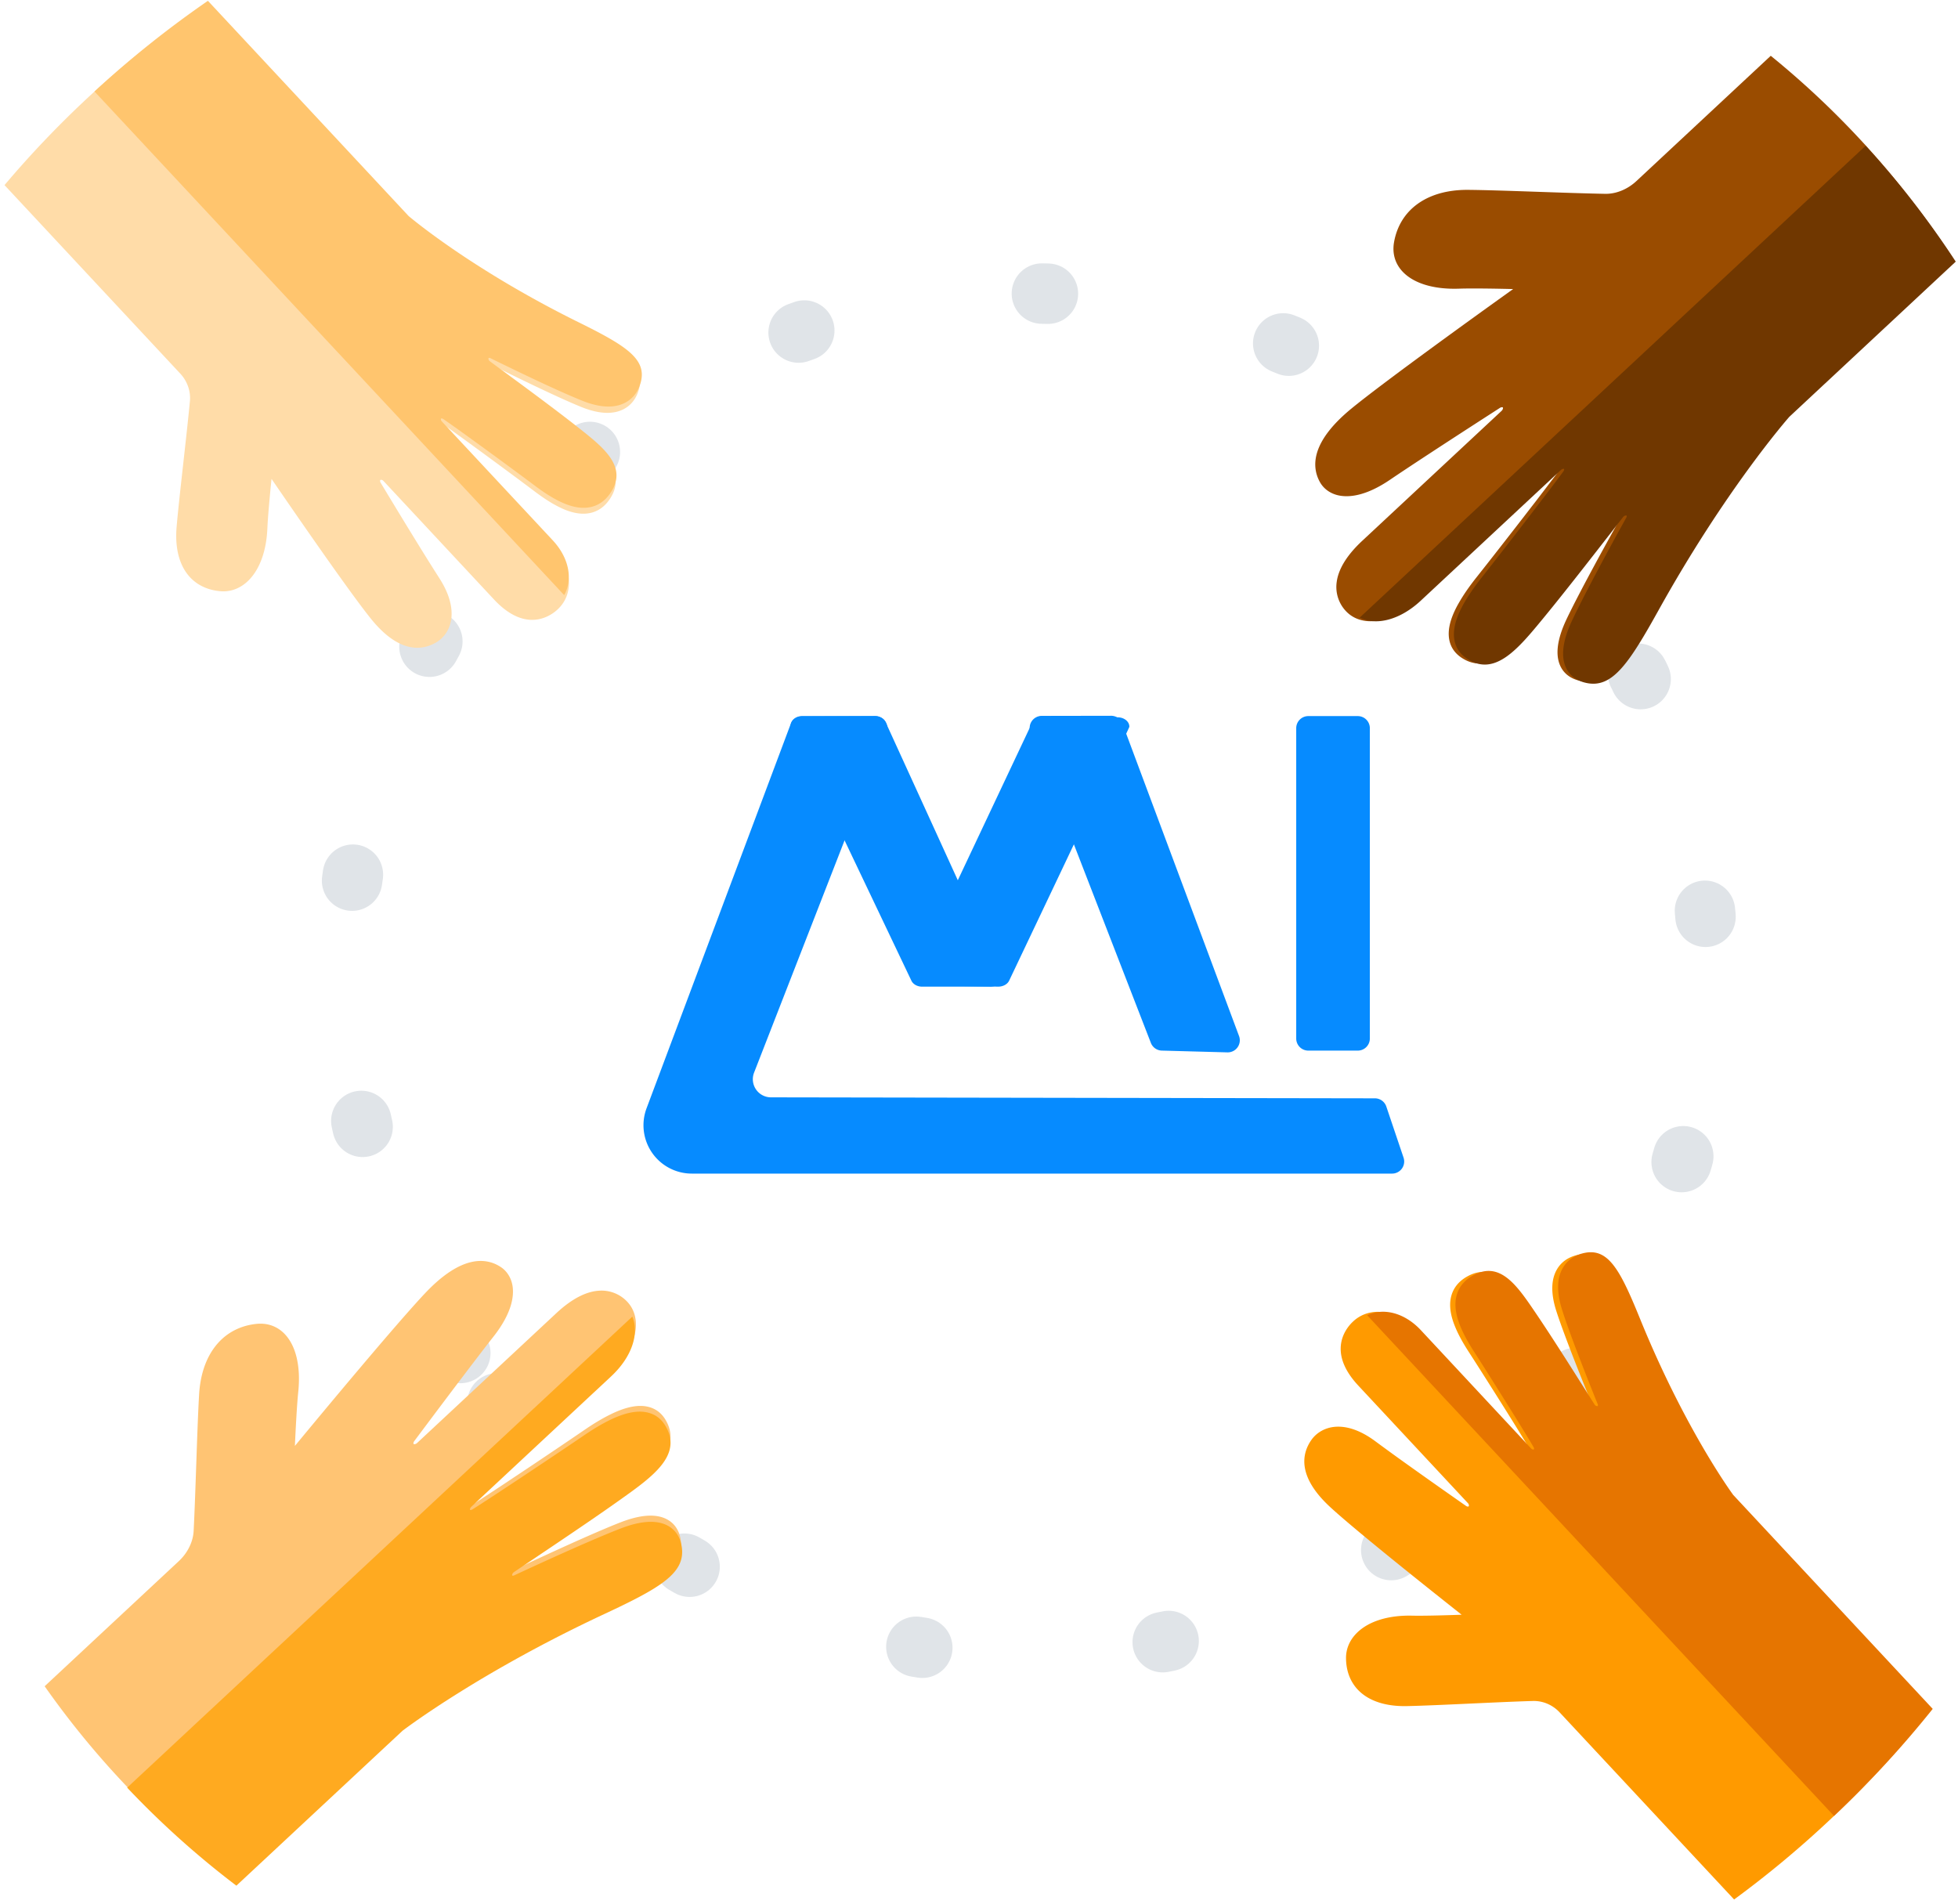 <svg xmlns="http://www.w3.org/2000/svg" width="324" height="315" viewBox="0 0 324 315">
    <defs>
        <filter id="a" width="106.3%" height="109.9%" x="-3.1%" y="-4.9%" filterUnits="objectBoundingBox">
            <feOffset dx="2" dy="2" in="SourceAlpha" result="shadowOffsetOuter1"/>
            <feColorMatrix in="shadowOffsetOuter1" result="shadowMatrixOuter1" values="0 0 0 0 0.047 0 0 0 0 0.11 0 0 0 0 0.2 0 0 0 0.12 0"/>
            <feMerge>
                <feMergeNode in="shadowMatrixOuter1"/>
                <feMergeNode in="SourceGraphic"/>
            </feMerge>
        </filter>
    </defs>
    <g fill="none" fill-rule="evenodd">
        <path stroke="#66788C" stroke-dasharray="1,40" stroke-linecap="round" stroke-opacity=".2" stroke-width="10" d="M82.295 232.205c39.178 48.381 110.159 55.842 158.54 16.663 48.38-39.178 55.841-110.158 16.663-158.54-39.178-48.38-110.159-55.84-158.54-16.663-48.381 39.178-55.841 110.16-16.663 158.54z"/>
        <g fill-rule="nonzero">
            <path fill="#FF9A00" d="M270.429 218.615c7.39 17.885 15.094 28.5 15.581 29.16l33.17 35.572a167.638 167.638 0 0 1-16.898 18.264 169.197 169.197 0 0 1-15.33 12.699l-28.872-30.96c-1.163-1.248-2.783-1.935-4.438-1.886-6.11.183-15.87.743-20.839.847-4.402.092-7.498-1.37-9.01-3.896-.675-1.123-1.04-2.458-1.06-3.972-.027-1.592.602-3.067 1.813-4.26 1.947-1.92 5.205-2.929 9.141-2.837 1.977.044 5.593-.061 8.18-.154-5.05-3.99-17.5-13.889-21.757-17.818-5.467-5.048-4.705-8.832-3.103-11.112.708-1.001 1.783-1.72 3.027-2.024 1.563-.375 4.147-.285 7.58 2.273a369.917 369.917 0 0 0 5.464 3.963c3.802 2.716 7.914 5.595 9.525 6.72.11.078.227.105.31.097a.172.172 0 0 0 .113-.034c.057-.053.087-.306-.119-.527l-18.139-19.451c-2.226-2.388-2.935-4.459-2.918-6.143.02-2.274 1.364-3.823 2.03-4.444l.02-.02c2.783-2.601 7.149-1.975 10.385 1.487l8.188 8.78 6.287 6.75 3.875 4.157c.187.2.417.178.45.147.024-.022.06-.179-.042-.354a93.873 93.873 0 0 0-.514-.86 398.48 398.48 0 0 0-3.031-4.904c-1.21-1.932-2.519-4.004-3.67-5.817a625.345 625.345 0 0 0-2.75-4.302c-.945-1.451-1.677-2.766-2.187-3.965a15.607 15.607 0 0 1-.446-1.162c-.563-1.711-.627-3.165-.223-4.425.392-1.209 1.209-2.19 2.436-2.909 4.521-2.644 7.41 1.594 10.465 6.076 1.581 2.314 3.475 5.225 5.216 7.93 1.23 1.92 2.384 3.737 3.288 5.155.503.8.94 1.488 1.286 2.022.042.07.081.136.125.2.025.034.05.069.075.096.152.155.359.181.436.142.02-.012.07-.13.001-.292-.67-1.63-1.81-4.425-2.957-7.357-1.173-3.009-2.36-6.147-3.05-8.295-.944-2.926-.9-5.273.126-6.983.647-1.081 1.663-1.841 2.937-2.217 4.329-1.254 6.313 2.34 9.823 10.843z"/>
            <path fill="#E67500" d="M271.401 218.259c7.275 17.873 14.923 28.455 15.406 29.113l33.01 35.4a171.92 171.92 0 0 1-16.332 17.717l-34.916-37.443-6.1-6.55-36.237-38.859c2.716-1.296 6.196-.405 8.877 2.461l18.261 19.591c.189.202.42.179.453.148.025-.023.059-.176-.042-.358-1.821-3.123-8.083-13.074-9.88-15.841-2.684-4.146-3.57-7.18-2.785-9.558.4-1.22 1.23-2.206 2.468-2.937 4.56-2.687 7.426 1.539 10.457 6.008 1.948 2.863 4.381 6.659 6.39 9.825.753 1.195 1.45 2.296 2.04 3.226.499.798.931 1.485 1.275 2.017.042.07.08.137.123.2.025.034.05.068.075.096.151.154.359.178.436.138.02-.012.067-.126.004-.292a527.139 527.139 0 0 1-3.275-8.306c-1.03-2.701-2.023-5.422-2.628-7.34-.925-2.926-.862-5.28.181-7.003.66-1.088 1.685-1.866 2.966-2.246 1.277-.377 2.35-.338 3.311.124 2.324 1.11 4.023 4.66 6.462 10.669z"/>
        </g>
        <g fill-rule="nonzero">
            <path fill="#FFDCA8" d="M105.553 64.96c-.459 1.245-1.284 2.203-2.407 2.77-1.776.897-4.126.765-6.99-.4-2.103-.849-5.163-2.271-8.096-3.67a486.724 486.724 0 0 1-7.163-3.508c-.158-.08-.279-.039-.292-.02-.044.074-.032.283.113.446.026.028.06.055.093.083.06.048.123.092.19.14.512.386 1.172.874 1.939 1.437 1.359 1.01 3.1 2.3 4.94 3.673 2.592 1.944 5.38 4.056 7.59 5.81 4.283 3.39 8.333 6.596 5.397 10.918-.8 1.174-1.833 1.917-3.067 2.217-1.286.31-2.735.137-4.41-.554-.366-.157-.745-.33-1.132-.533-1.166-.6-2.433-1.43-3.823-2.483-.836-.629-2.345-1.76-4.123-3.073a1107.728 1107.728 0 0 0-6.499-4.777 404.998 404.998 0 0 0-3.784-2.726 95.396 95.396 0 0 0-.827-.579c-.169-.115-.327-.09-.352-.068-.032.03-.069.259.12.46l3.903 4.186 6.341 6.793 8.247 8.844c3.252 3.495 3.595 7.906.813 10.494l-.02.019c-.664.62-2.3 1.846-4.575 1.696-1.685-.11-3.71-.973-5.952-3.378L63.455 79.583c-.207-.222-.462-.211-.519-.158a.171.171 0 0 0-.04.11.493.493 0 0 0 .076.317c1.02 1.696 3.632 6.023 6.102 10.027a375.992 375.992 0 0 0 3.607 5.76c2.334 3.625 2.258 6.214 1.78 7.75-.383 1.22-1.172 2.242-2.219 2.873-2.383 1.431-6.216 1.91-10.908-3.935-3.653-4.55-12.743-17.74-16.404-23.087-.26 2.579-.6 6.185-.684 8.166-.164 3.942-1.384 7.124-3.428 8.927-1.272 1.12-2.788 1.639-4.378 1.493-1.512-.135-2.823-.6-3.902-1.358-2.427-1.702-3.689-4.906-3.311-9.3.426-4.96 1.618-14.677 2.197-20.772.157-1.65-.425-3.322-1.596-4.578L.746 30.63a167.039 167.039 0 0 1 13.69-14.375A165.512 165.512 0 0 1 33.792.73l33.413 35.83c.628.537 10.742 9.036 28.144 17.766 8.274 4.146 11.738 6.4 10.204 10.634z"/>
            <path fill="#FFC56E" d="M105.93 60.548c.398.995.367 2.07-.093 3.317-.464 1.252-1.308 2.22-2.44 2.797-1.789.914-4.144.802-7.008-.339-1.876-.747-4.53-1.942-7.16-3.17a533.09 533.09 0 0 1-8.085-3.89c-.162-.075-.28-.036-.292-.018-.046.075-.035.284.11.446a.982.982 0 0 0 .091.082c.06.048.124.092.19.139.51.382 1.168.866 1.933 1.423.89.66 1.944 1.437 3.09 2.278 3.031 2.242 6.664 4.955 9.398 7.114 4.266 3.36 8.301 6.538 5.318 10.893-.812 1.183-1.852 1.94-3.096 2.249-2.428.607-5.401-.504-9.368-3.493-2.647-2-12.18-8.996-15.18-11.048-.175-.114-.33-.091-.355-.068-.033.03-.072.26.118.463l18.379 19.7c2.688 2.892 3.35 6.434 1.877 9.052l-36.452-39.09-6.145-6.582-35.124-37.666A169.961 169.961 0 0 1 34.406.135l33.208 35.61c.626.532 10.698 8.959 28.079 17.555 5.844 2.883 9.28 4.844 10.236 7.248z"/>
        </g>
        <g fill-rule="nonzero">
            <path fill="#FFC473" d="M77.749 249.072c.026.029.2.051.401-.076.283-.18.618-.392.993-.636a786.3 786.3 0 0 0 4.556-2.995c.364-.24.732-.49 1.108-.742 2.238-1.483 4.634-3.09 6.732-4.504a858.34 858.34 0 0 0 4.98-3.375c1.677-1.16 3.19-2.065 4.554-2.726.458-.229.895-.422 1.324-.592 1.933-.764 3.536-.967 4.891-.633 1.297.32 2.305 1.122 2.985 2.4 2.513 4.68-2.405 8.204-7.61 11.926-2.687 1.925-6.06 4.244-9.192 6.379-2.227 1.51-4.325 2.924-5.966 4.034a252.38 252.38 0 0 0-2.34 1.578c-.08.052-.157.101-.23.154-.045.026-.081.06-.114.09-.188.183-.235.403-.194.487.007.024.136.064.32-.024a658.54 658.54 0 0 1 8.362-3.868c3.414-1.548 6.978-3.113 9.4-4.056 3.309-1.283 5.89-1.442 7.682-.476 1.133.61 1.88 1.648 2.182 3.002.995 4.599-3.133 7.08-12.806 11.651-20.346 9.625-32.714 18.95-33.484 19.538l-27.635 25.77a143.685 143.685 0 0 1-18.636-16.797 144.943 144.943 0 0 1-12.623-15.555l22.187-20.69c1.476-1.376 2.37-3.197 2.467-4.999.337-6.636.582-17.214.906-22.614.283-4.79 2.166-8.28 5.077-10.154 1.304-.833 2.806-1.348 4.47-1.509 1.76-.165 3.33.39 4.533 1.599 1.94 1.958 2.769 5.413 2.32 9.707-.222 2.156-.426 6.083-.551 8.891 4.833-5.853 16.836-20.279 21.538-25.26 6.037-6.401 10.133-5.901 12.502-4.358 1.048.682 1.745 1.79 1.969 3.117.272 1.665-.052 4.49-3.175 8.45-1.3 1.655-3.04 3.926-4.841 6.302-3.327 4.38-6.86 9.11-8.245 10.96a.665.665 0 0 0-.134.347c-.002.055.012.103.028.12.057.06.333.07.594-.173l23.015-21.461c2.83-2.64 5.172-3.593 7.017-3.724h.008a5.82 5.82 0 0 1 4.73 1.835c2.62 2.8 1.545 7.617-2.553 11.438l-23.292 21.72c-.236.22-.24.47-.21.502z"/>
            <path fill="#FFAA20" d="M77.779 249.84c.023.025.189.048.398-.077 3.596-2.257 15.095-9.948 18.298-12.139 4.802-3.287 8.219-4.517 10.768-3.872 1.307.328 2.32 1.146 3.012 2.433 2.559 4.719-2.34 8.213-7.525 11.903-3.322 2.372-7.717 5.349-11.382 7.816l-3.722 2.504c-.922.613-1.716 1.144-2.332 1.564-.08.052-.157.1-.23.152-.044.026-.08.06-.113.09-.186.182-.231.402-.19.487.007.024.133.061.321-.021 2.044-.955 5.73-2.652 9.43-4.294 3.063-1.356 6.141-2.68 8.304-3.507 3.306-1.259 5.892-1.396 7.696-.412 1.141.622 1.903 1.666 2.213 3.031.299 1.353.163 2.524-.43 3.61-1.425 2.627-5.482 4.788-12.306 7.973-20.31 9.484-32.631 18.732-33.395 19.32l-27.478 25.624a147.292 147.292 0 0 1-18.074-16.22l29.899-27.881 7.744-7.214 45.947-42.846c1.188 2.843-.097 6.708-3.49 9.873l-23.16 21.597c-.24.223-.234.473-.203.506z"/>
        </g>
        <g fill-rule="nonzero">
            <path fill="#9A4C00" d="M307.654 22.907a143.46 143.46 0 0 1 15.453 19.765l-27.68 25.811c-.641.729-10.824 12.434-21.87 32.082-5.247 9.342-8.016 13.292-12.537 11.981-1.33-.395-2.314-1.212-2.843-2.385-.837-1.857-.496-4.422 1.018-7.638 1.113-2.352 2.927-5.802 4.713-9.104 1.74-3.22 3.454-6.294 4.453-8.08.1-.179.07-.31.046-.32-.081-.046-.304-.014-.5.161-.032.03-.069.065-.098.107-.058.07-.112.143-.17.22a253.17 253.17 0 0 0-1.74 2.227c-1.224 1.562-2.783 3.558-4.45 5.677-2.351 2.981-4.905 6.188-7.017 8.738-4.083 4.94-7.948 9.606-12.444 6.774-1.227-.767-1.958-1.829-2.185-3.145-.237-1.377.078-2.963.977-4.84.2-.416.424-.84.684-1.28.757-1.318 1.768-2.765 3.044-4.36.76-.962 2.129-2.696 3.721-4.739 1.56-1.996 3.334-4.278 4.973-6.41.277-.358.554-.708.819-1.054a788.732 788.732 0 0 0 3.312-4.342c.269-.358.505-.678.704-.948.141-.193.131-.367.105-.395-.03-.033-.28-.046-.516.175l-23.33 21.755c-4.105 3.828-8.989 4.568-11.6 1.76a5.816 5.816 0 0 1-1.497-4.849v-.008c.26-1.833 1.379-4.106 4.213-6.75l23.052-21.495c.261-.244.27-.52.214-.582-.016-.016-.062-.034-.118-.036a.667.667 0 0 0-.355.11c-1.945 1.256-6.918 4.456-11.524 7.475-2.5 1.635-4.89 3.215-6.635 4.398-4.174 2.845-7.017 2.974-8.66 2.587-1.31-.315-2.366-1.088-2.973-2.18-1.373-2.473-1.583-6.595 5.235-12.181 5.304-4.35 20.555-15.338 26.74-19.76-2.813-.069-6.748-.137-8.917-.064-4.318.152-7.709-.913-9.527-2.986-1.122-1.285-1.565-2.89-1.276-4.635.278-1.65.898-3.115 1.822-4.36 2.077-2.776 5.695-4.415 10.496-4.367 5.415.05 15.993.535 22.642.655 1.805.029 3.686-.739 5.164-2.117l22.223-20.723a144.713 144.713 0 0 1 14.639 13.675z"/>
            <path fill="#703700" d="M308.709 24.127a147.06 147.06 0 0 1 14.917 19.164l-27.523 25.665c-.64.721-10.744 12.384-21.647 32.007-3.662 6.593-6.105 10.494-8.828 11.735-1.127.518-2.306.573-3.635.181-1.341-.404-2.33-1.236-2.87-2.418-.856-1.87-.536-4.442.955-7.656.977-2.102 2.517-5.084 4.088-8.049a573.02 573.02 0 0 1 4.952-9.117c.096-.182.067-.31.044-.32-.082-.047-.305-.017-.5.157a.646.646 0 0 0-.097.107c-.058.069-.111.142-.169.218a247.79 247.79 0 0 0-1.726 2.22l-2.762 3.543c-2.722 3.49-6.005 7.672-8.607 10.825-4.051 4.922-7.885 9.572-12.416 6.692-1.236-.78-1.981-1.848-2.216-3.175-.464-2.59 1.005-5.917 4.627-10.484 2.413-3.047 10.904-13.996 13.41-17.43.14-.201.129-.368.106-.393-.031-.033-.28-.056-.52.168l-23.198 21.632c-3.399 3.17-7.349 4.186-10.103 2.803l46.021-42.915 7.75-7.234 29.947-27.926z"/>
        </g>
        <g fill="#068BFF" filter="url(#a)" transform="translate(103.659 111.608)">
            <path d="M78.204 4.833l-11.484.02a2 2 0 0 0-1.861 2.724L84.78 58.96a2 2 0 0 0 1.811 1.276l10.853.293a2 2 0 0 0 1.928-2.699L80.08 6.134a2 2 0 0 0-1.877-1.301zM39.114 4.884h-12.04c-1.048 0-1.896.694-1.896 1.55 0 .192.044.383.13.562l19.846 41.672c.283.596.985.988 1.766.988h11.287c1.046 0 1.895-.694 1.895-1.55 0-.124-6.404-14.196-19.213-42.216-.277-.605-.984-1.006-1.775-1.006z"/>
            <path d="M123.742 69.494l2.852 8.456a2 2 0 0 1-1.895 2.639H8.821a8 8 0 0 1-7.49-10.81L25.165 6.234a2 2 0 0 1 1.864-1.298l12.146-.052a2 2 0 0 1 1.872 2.726L19.122 63.88a3 3 0 0 0 2.79 4.09l99.939.163a2 2 0 0 1 1.891 1.36z"/>
            <path d="M67.03 4.884l12.293.204c1.069.017 1.917.721 1.896 1.573-.003.118-6.633 14.118-19.888 42-.29.61-1.031 1.008-1.849.994l-12.103-.2c-1.069-.017-1.918-.722-1.896-1.573.004-.175.046-.348.123-.512L65.178 5.884c.29-.612 1.03-1.013 1.851-1zM110.833 4.884h8.183a2 2 0 0 1 2 2v51.354a2 2 0 0 1-2 2h-8.183a2 2 0 0 1-2-2V6.884a2 2 0 0 1 2-2z"/>
        </g>
    </g>
</svg>
